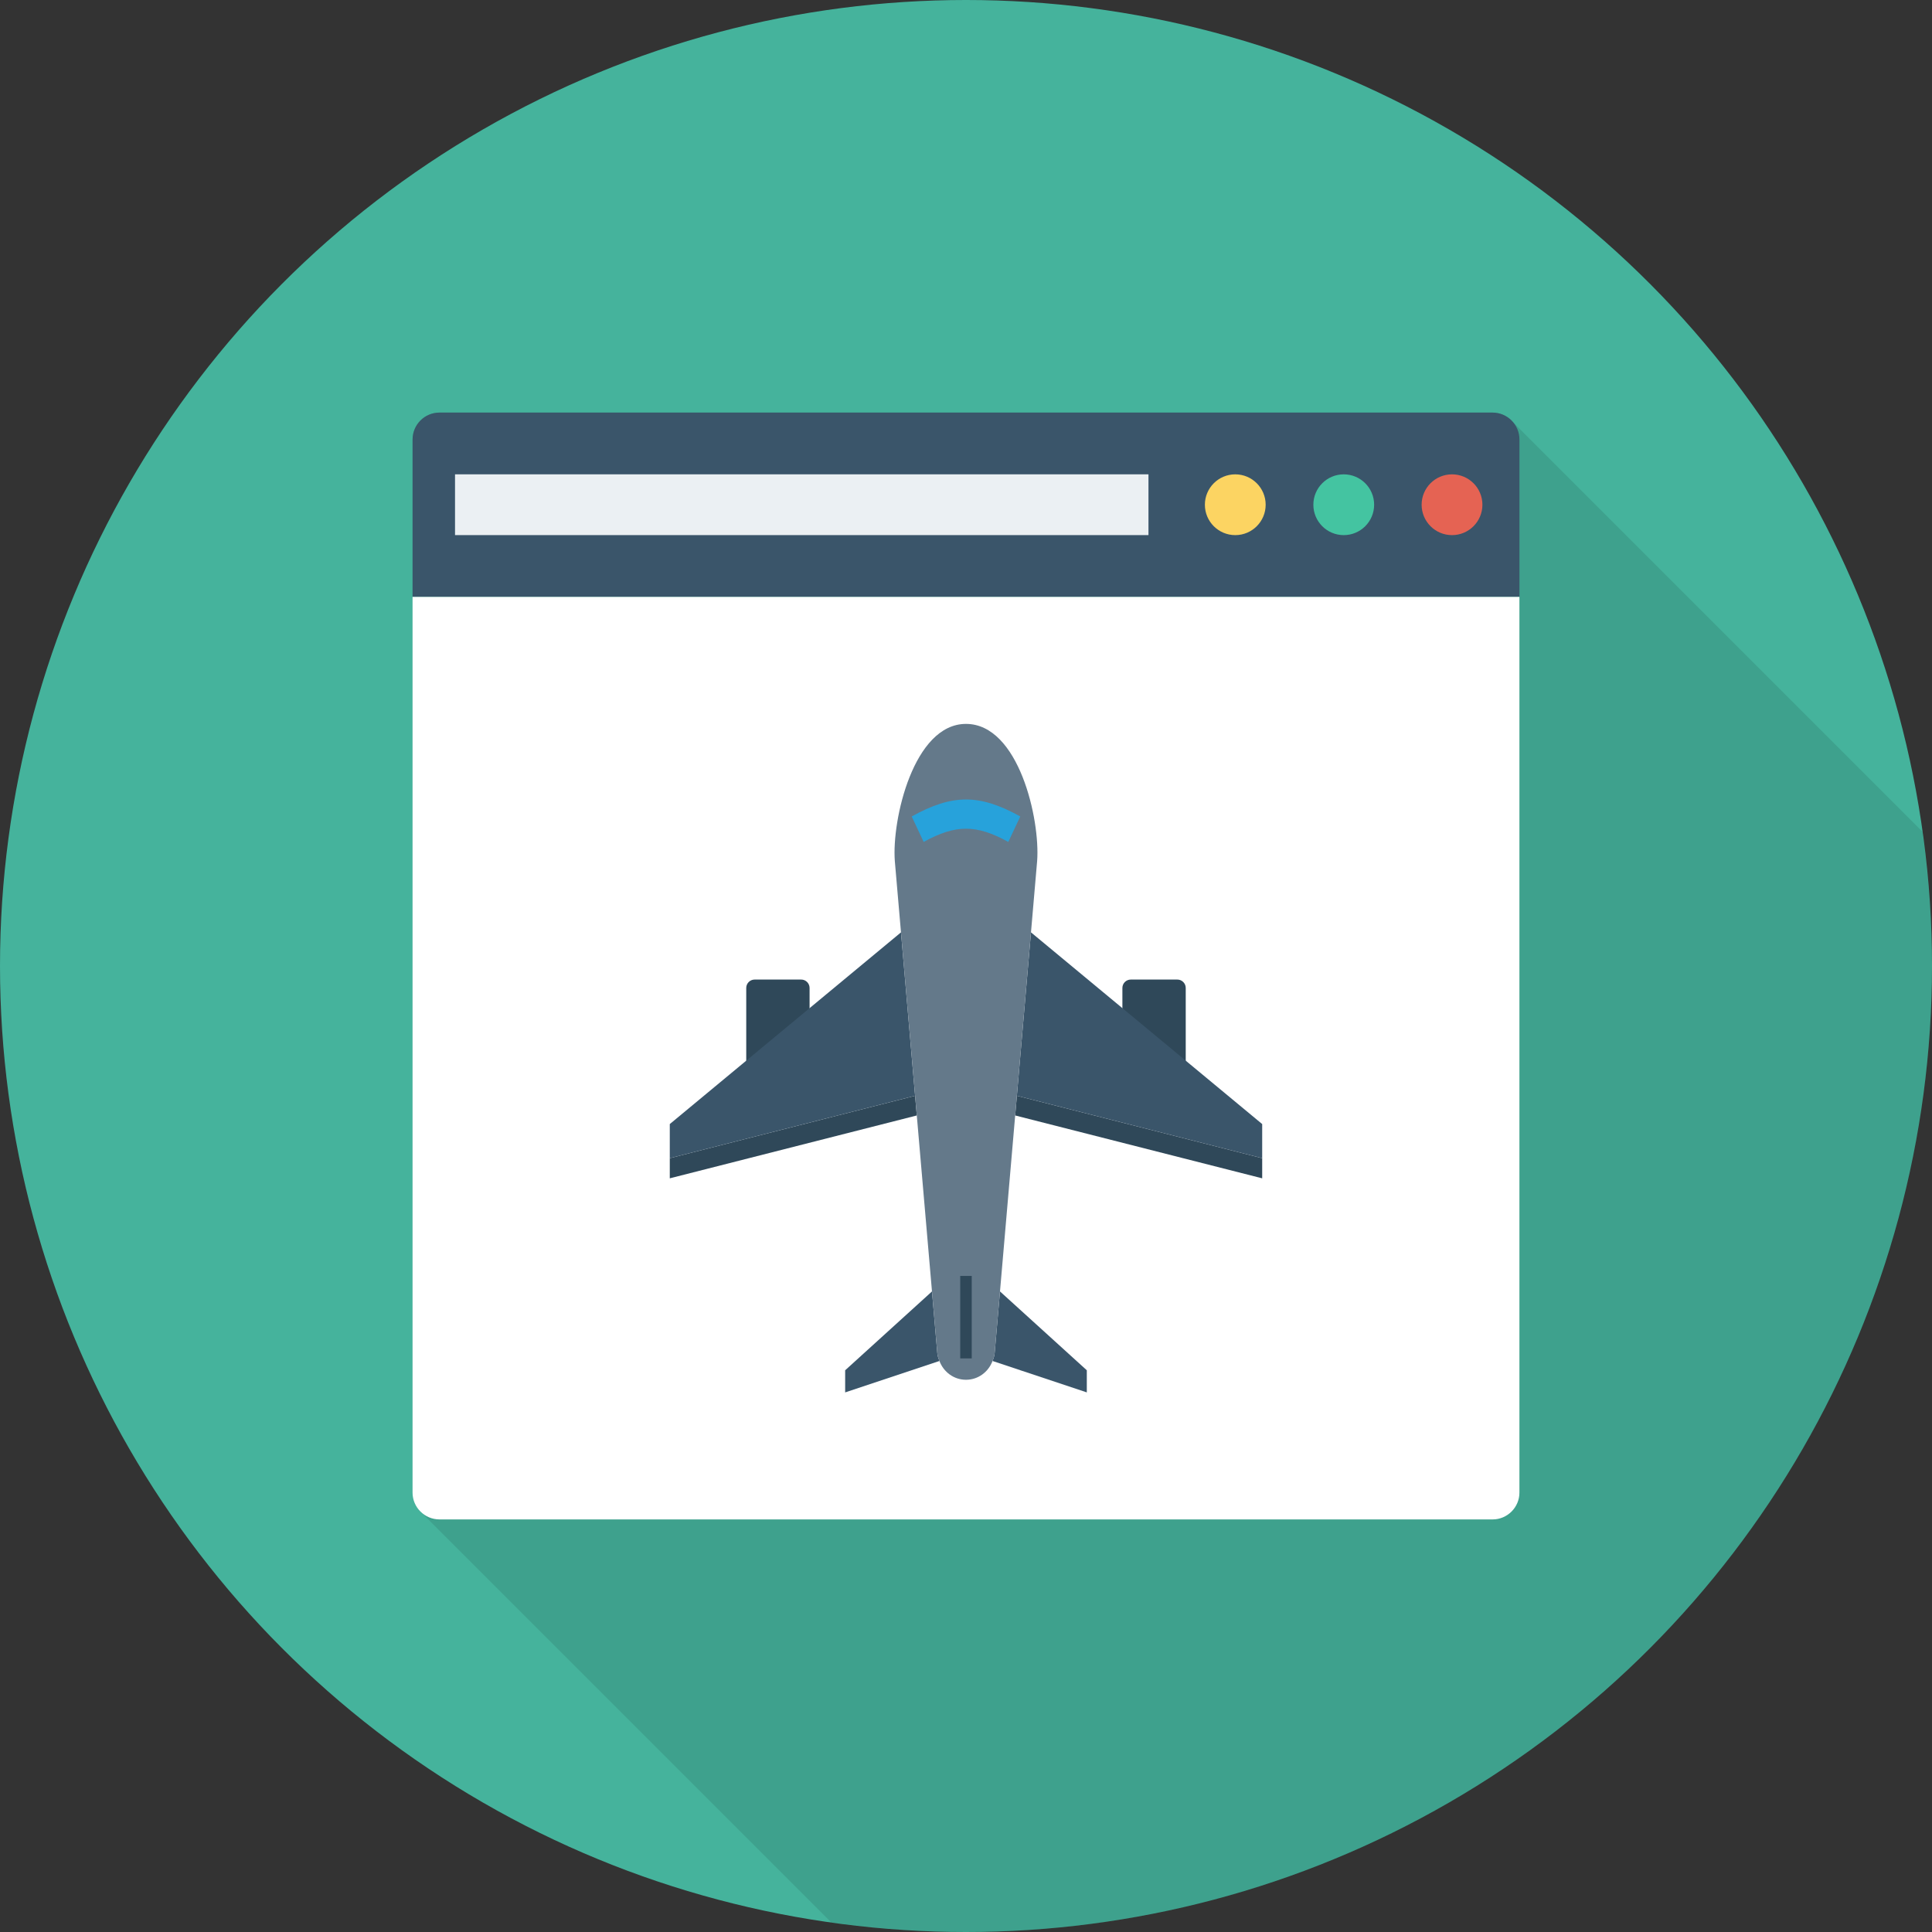 <?xml version="1.0" encoding="iso-8859-1"?>
<!-- Generator: Adobe Illustrator 19.0.0, SVG Export Plug-In . SVG Version: 6.00 Build 0)  -->
<svg xmlns="http://www.w3.org/2000/svg" xmlns:xlink="http://www.w3.org/1999/xlink" version="1.1" id="Capa_1" x="0px" y="0px" viewBox="0 0 384 384" style="enable-background:new 0 0 384 384;" xml:space="preserve">
<rect x="0" y="0" width="384" height="384" fill="#333333" stroke="none"/>
<circle style="fill:#45B39C;" cx="192" cy="192" r="192"/>
<path style="opacity:0.1;enable-background:new    ;" d="M300.692,83.959C299.709,82.787,298.289,82,296.64,82H87.36  C84.4,82,82,84.4,82,87.36v209.32c0,1.426,0.586,2.717,1.517,3.676l-0.03,0.011L165.22,382.1c8.756,1.222,17.688,1.9,26.78,1.9  c106.039,0,192-85.961,192-192c0-9.062-0.674-17.962-1.888-26.69l-81.389-81.389L300.692,83.959z"/>
<path style="fill:#3A556A;" d="M296.657,82.004H87.35c-2.953,0-5.347,2.394-5.347,5.346v31.274h220V87.35  C302.003,84.397,299.609,82.004,296.657,82.004z"/>
<rect x="90.44" y="94.276" style="fill:#EBF0F3;" width="137.828" height="12.08"/>
<circle style="fill:#FCD462;" cx="245.52" cy="100.32" r="6.04"/>
<circle style="fill:#44C4A1;" cx="267.08" cy="100.32" r="6.04"/>
<circle style="fill:#E56353;" cx="288.6" cy="100.32" r="6.04"/>
<path style="fill:#FFFFFF;" d="M301.997,118.636v178.04c0,2.92-2.4,5.32-5.32,5.32H87.356c-2.96,0-5.359-2.4-5.359-5.32v-178.04  H301.997z"/>
<g>
	<path style="fill:#2F4859;" d="M234.003,194.696h-9.249c-0.922,0-1.67,0.748-1.67,1.67v19.012h12.589v-19.012   C235.673,195.444,234.926,194.696,234.003,194.696z"/>
	<path style="fill:#2F4859;" d="M159.24,194.696h-9.249c-0.922,0-1.67,0.748-1.67,1.67v19.012h12.589v-19.012   C160.91,195.444,160.162,194.696,159.24,194.696z"/>
	<polygon style="fill:#2F4859;" points="201.774,221.708 250.87,234.201 250.87,230.201 202.112,217.794  "/>
	<polygon style="fill:#2F4859;" points="133.125,234.201 182.219,221.708 181.881,217.794 133.125,230.201  "/>
</g>
<g>
	<polygon style="fill:#3A556A;" points="202.112,217.794 250.87,230.201 250.87,223.417 204.916,185.314  "/>
	<polygon style="fill:#3A556A;" points="133.125,223.417 133.125,230.201 181.881,217.794 179.078,185.315  "/>
	<path style="fill:#3A556A;" d="M197.274,270.506l18.738,6.246v-4.399l-17.258-15.671l-1.06,12.278   C197.652,269.513,197.46,270.01,197.274,270.506z"/>
	<path style="fill:#3A556A;" d="M185.239,256.683l-17.257,15.67v4.399l18.738-6.246c-0.187-0.496-0.379-0.992-0.421-1.546   L185.239,256.683z"/>
</g>
<path style="fill:#64798A;" d="M204.916,185.314l1.222-14.162c0.634-8.238-3.633-27.271-14.142-27.271  c-10.389,0-14.775,19.033-14.142,27.271l1.223,14.163l3.142,36.394l3.02,34.975l1.06,12.277c0.042,0.553,0.234,1.05,0.421,1.546  c0.819,2.174,2.845,3.731,5.276,3.731c2.432,0,4.458-1.558,5.278-3.732c0.186-0.496,0.378-0.992,0.421-1.545l1.06-12.278  l3.019-34.974L204.916,185.314z"/>
<path style="fill:#27A2DB;" d="M181.206,162.275c0.952,2.026,1.425,3.04,2.381,5.066c6.349-3.502,10.478-3.502,16.82,0  c0.955-2.026,1.428-3.04,2.381-5.066C194.65,157.782,189.341,157.782,181.206,162.275z"/>
<rect x="190.852" y="253.6" style="fill:#2F4859;" width="2.288" height="16.392"/>
<g>
</g>
<g>
</g>
<g>
</g>
<g>
</g>
<g>
</g>
<g>
</g>
<g>
</g>
<g>
</g>
<g>
</g>
<g>
</g>
<g>
</g>
<g>
</g>
<g>
</g>
<g>
</g>
<g>
</g>
</svg>
